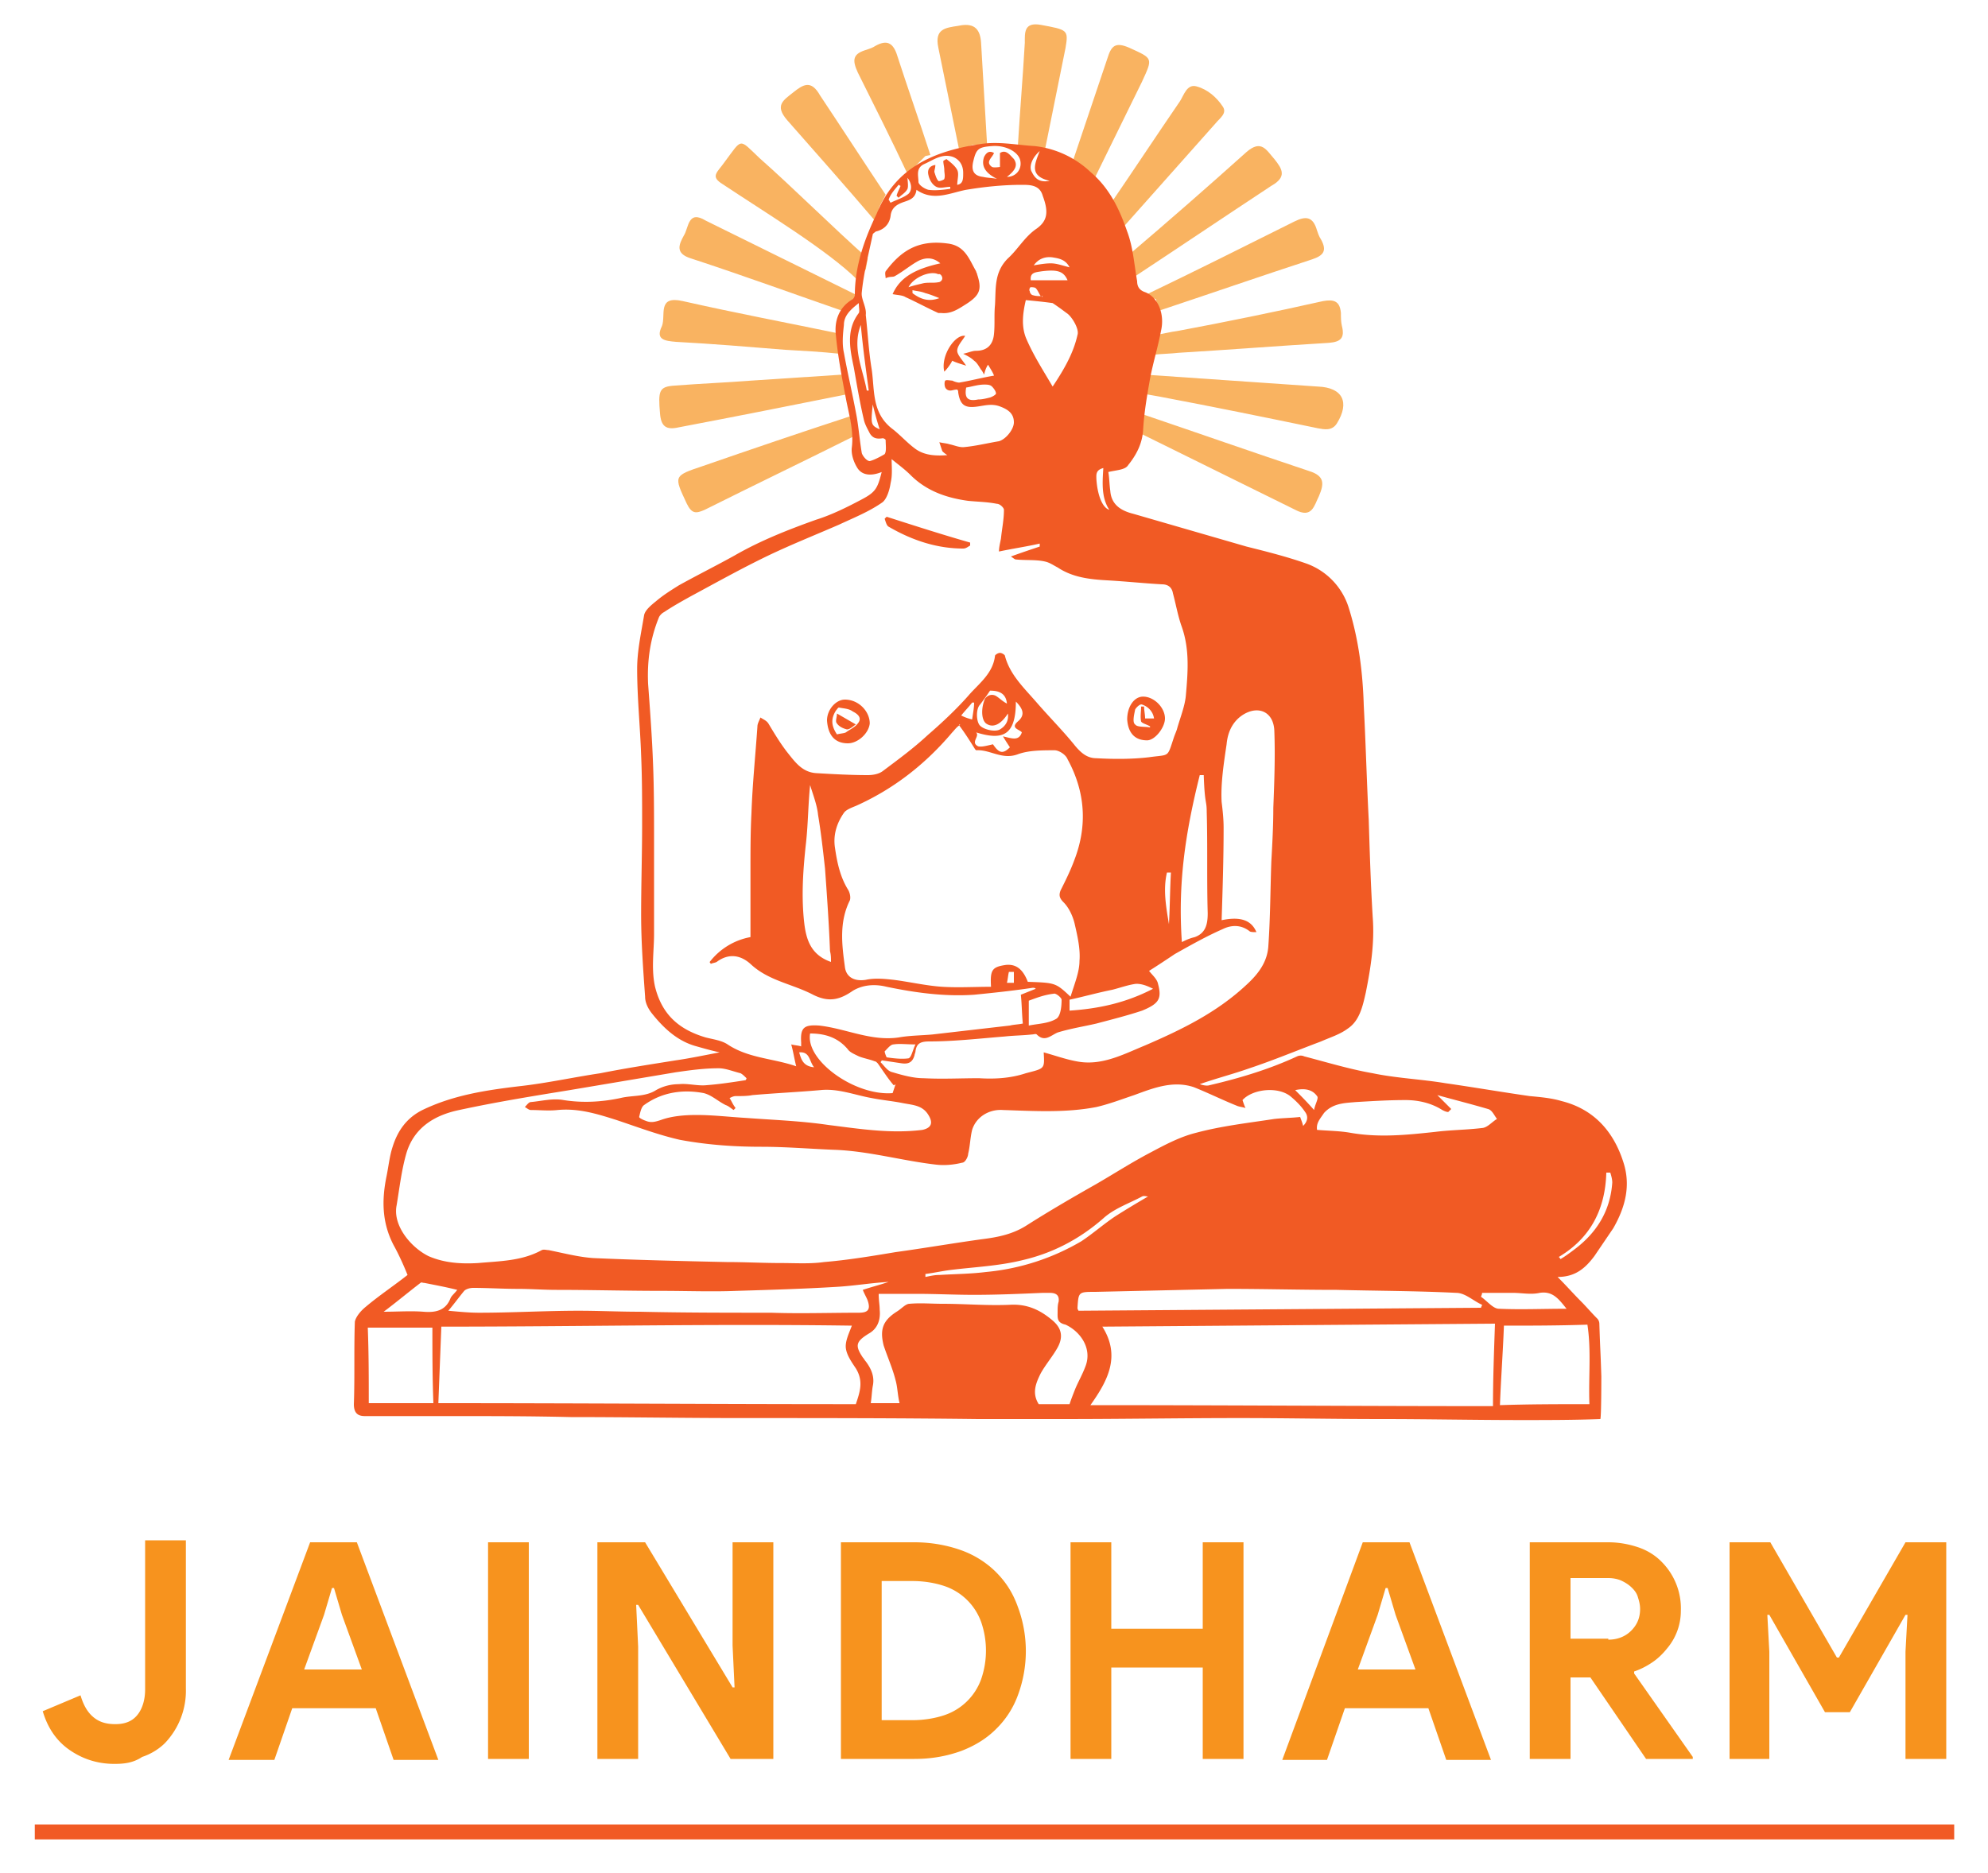 <svg xmlns="http://www.w3.org/2000/svg" viewBox="0 0 200 188.5">
  <path fill="#F7931E" d="M134.5 42.6c-.5.8-1.3.6-1.9.5-5.3-1.1-10.7-2.2-16-3.2l-1.7-.3.2-1.6.1-.3 17.4 1.2c2.5.1 3.2 1.6 1.9 3.7zM79.8 9.3c-1 .8-1.9 1.3-.6 2.8 3 3.4 6 6.8 8.9 10.2.2-.6.3-1.2.3-1.3 0-.1.7-1.4.7-1.4-2.2-3.3-4.4-6.7-6.6-10-.9-1.6-1.7-1.1-2.7-.3zm-6.9 7c-.7 1-1.4 1.4-.4 2.1 4.5 3 10.8 6.8 13.8 9.8l.8-1.1.2-1.1c-3.5-3.1-7.5-7.1-10.9-10.1-2.1-2-1.7-2-3.5.4zm55.3-.3c-.8-.9-1.3-2-2.8-.7-3.9 3.5-7.9 7-11.9 10.4l.1.5.3 1.8c4.7-3.1 9.3-6.2 14-9.3 1.6-.9 1.1-1.7.3-2.7zm-12.9 13.8l1 .3.2 1.2c5.1-1.7 10.3-3.5 15.5-5.2 1.2-.4 1.5-.9.9-2-.2-.3-.3-.6-.4-.9-.4-1.4-1.1-1.5-2.3-.9-5 2.5-10 5-15 7.4l.1.1zm3.2 3.5c-.8.1-1.5.3-2.2.4l-.3 1.9v.1c.9-.1 1.7-.1 2.6-.2 5-.3 10.1-.7 15.1-1 1.2-.1 1.6-.5 1.3-1.7-.1-.4-.1-.9-.1-1.3-.1-1.2-.7-1.4-1.8-1.2-4.9 1.1-9.8 2.1-14.6 3zM70.7 46.9c-3 1-2.9 1-1.6 3.8.5 1 .9 1 1.8.6 5-2.5 10-4.9 15-7.4l-.4-2c-4.9 1.6-9.9 3.3-14.8 5zM123 10.7c-.6-.9-1.5-1.7-2.6-2-1-.3-1.3.9-1.7 1.5-2.4 3.5-4.7 7-7.1 10.5l1.1 2.5 9.6-10.8c.4-.5 1.2-1 .7-1.7zM88.1 4.6c-.3.2-.6.3-.9.4-1.4.4-1.5 1-.9 2.3 1.7 3.4 3.4 6.8 5 10.2l.1-.1 1.7-1.7.5-.1c-1.1-3.4-2.3-6.8-3.4-10.2-.4-1.1-1-1.4-2.1-.8zm25.5.2c-1.4-.6-1.8-.2-2.2 1.1-1.2 3.6-2.4 7.1-3.6 10.7l1.5 1.8.4.4c1.7-3.5 3.5-7.1 5.2-10.6 1.1-2.4 1.1-2.3-1.3-3.4zM68.8 23.7c-.5.9-.9 1.8.7 2.3 5.2 1.7 10.4 3.6 15.6 5.4l.6-.9.5-.8c-5.1-2.5-10.1-5-15.2-7.5-1.8-1.1-1.7.7-2.2 1.5zm62.9 23.7c-5.7-1.9-11.4-3.9-17-5.8l-.2 1.9c5.3 2.6 10.5 5.2 15.8 7.8 1.7.9 1.9-.4 2.4-1.4.5-1.2.6-2-1-2.5zm-46.6-7.7l-.4-2-9.1.6c-2.6.2-5.1.3-7.7.5-1.6.1-1.7.5-1.5 2.8.1 1.3.6 1.7 1.9 1.4 5.8-1.1 11.3-2.2 16.8-3.3zM96.4 2.6c-1.3.2-2.4.3-2 2.2l2.1 10.3 1.3-.5 1.5-.1-.6-10.2c-.1-1.6-.9-2-2.3-1.7zm8.3-.1c-1.7-.3-1.6.8-1.6 1.8-.2 3.5-.5 7-.7 10.4l2.7.5 2.1-10.4c.3-1.8.2-1.8-2.5-2.3zM68 34.4c3.7.2 7.3.5 11 .8 1.8.1 3.6.2 5.5.4l-.2-1 .3-1c-5.3-1.1-10.6-2.1-15.9-3.3-2.6-.6-1.7 1.4-2.1 2.5-.7 1.4.3 1.5 1.4 1.6z" opacity=".7"/>
  <path fill="#F7931E" d="M11.5 177.5c-1.7 0-3.2-.5-4.5-1.4-1.3-.9-2.2-2.2-2.7-3.9l3.8-1.6c.3 1 .7 1.7 1.3 2.2s1.3.7 2.2.7c1 0 1.7-.3 2.2-.9s.8-1.5.8-2.6v-15h4.1v14.9a7.63 7.63 0 0 1-2.1 5.5c-.6.6-1.4 1.1-2.3 1.4-.9.6-1.8.7-2.8.7zm19.7-22.3h4.7l8.2 21.9h-4.5l-1.8-5.2h-8.4l-1.8 5.2H23l8.2-21.9zm5.2 12.8l-2-5.5-.8-2.7h-.2l-.8 2.7-2 5.5h5.8zm12.7-12.8h4.1V177h-4.1v-21.8zm11 0h4.8l8.8 14.6h.2l-.2-4.2v-10.4h4.1V177h-4.3l-9.3-15.5H64l.2 4.2V177h-4.1v-21.8zm24.5 0H92c1.7 0 3.3.3 4.7.8s2.6 1.3 3.5 2.2c1 1 1.7 2.1 2.2 3.5a12.73 12.73 0 0 1 0 8.9 9.1 9.1 0 0 1-2.2 3.4c-1 1-2.2 1.7-3.5 2.2-1.4.5-2.9.8-4.7.8h-7.4v-21.8zm7.2 17.9c1.2 0 2.3-.2 3.2-.5a5.94 5.94 0 0 0 3.7-3.6 8.8 8.8 0 0 0 0-5.8 5.94 5.94 0 0 0-3.7-3.6c-.9-.3-2-.5-3.2-.5h-3.1v14h3.1zm15.9-17.9h4.1v8.7h9.2v-8.7h4.1V177H121v-9.2h-9.2v9.2h-4.1v-21.8zm29.4 0h4.7l8.2 21.9h-4.5l-1.8-5.2h-8.4l-1.8 5.2H129l8.1-21.9zm5.3 12.8l-2-5.5-.8-2.7h-.2l-.8 2.7-2 5.5h5.8zm11.4-12.8h8c1.1 0 2.1.2 3 .5.9.3 1.7.8 2.3 1.4a6.63 6.63 0 0 1 2 5 5.85 5.85 0 0 1-1.4 3.8c-.4.5-.9 1-1.5 1.4-.6.4-1.2.7-1.8.9v.2l5.9 8.4v.2h-4.7l-5.6-8.2h-2v8.2h-4.1v-21.8zm8 9.8c.9 0 1.7-.3 2.3-.9.6-.6.9-1.3.9-2.2 0-.4-.1-.8-.2-1.1-.1-.4-.3-.7-.6-1-.3-.3-.6-.5-1-.7-.4-.2-.9-.3-1.4-.3H158v6.1h3.8zm12.2-9.8h4.1l6.7 11.6h.2l6.7-11.6h4.1V177h-4.1v-10.8l.2-3.7h-.2l-5.6 9.8h-2.5l-5.6-9.8h-.2l.2 3.7V177h-4v-21.8z"/>
  <path fill="#F15A24" fill-rule="evenodd" d="M3.5 183.6h193.1v1.5H3.5zm156.9-57.2l1.9-2.8c1.2-2.1 1.8-4.3 1-6.7-1-3.1-3-5.3-6.2-6.1-1-.3-2.1-.4-3.2-.5-2.8-.4-5.7-.9-8.5-1.3-2.4-.4-4.9-.5-7.3-1-2.3-.4-4.6-1.1-6.9-1.7-.2-.1-.5-.1-.7 0-2.8 1.3-5.8 2.2-8.8 2.9-.3.1-.7 0-1-.1 1.7-.6 3.3-1 5-1.6 2.4-.8 4.8-1.8 7.2-2.7.9-.4 1.9-.7 2.7-1.3 1.2-.8 1.5-2.3 1.8-3.6.5-2.5.9-5 .7-7.6-.2-3.3-.3-6.5-.4-9.8-.2-3.8-.3-7.7-.5-11.5-.1-3.3-.5-6.6-1.5-9.8a6.9 6.9 0 0 0-4.3-4.5c-2-.7-4-1.2-6-1.7L114 51.7c-1.2-.3-2.2-.9-2.3-2.3-.1-.7-.1-1.4-.2-1.9.8-.2 1.7-.2 2-.7.8-1 1.4-2.1 1.5-3.5.1-1.8.4-3.5.7-5.2.3-1.6.8-3.2 1.1-4.8.4-1.7-.3-3.4-1.6-3.9-.6-.2-.8-.6-.8-1.1-.3-1.7-.4-3.4-1-5-.8-2.3-1.8-4.4-3.7-6a9.73 9.73 0 0 0-5.6-2.6c-1.8-.1-3.6-.5-5.5-.2-4.6.7-8.5 2.3-10.4 7C87 24 86 26.7 86 29.7c0 .1-.1.3-.2.4-1.4.8-1.9 2.2-1.7 3.7.2 2.1.6 4.2 1 6.3.3 1.6.8 3.2.6 4.9-.1.7.2 1.5.5 2 .5.9 1.5.9 2.5.5-.4 1.6-.6 2-1.9 2.7-1.5.8-3.1 1.6-4.7 2.1-2.8 1-5.6 2.1-8.2 3.6-1.8 1-3.8 2-5.6 3-.8.5-1.6 1-2.3 1.6-.5.4-1.1.9-1.2 1.4-.3 1.8-.7 3.6-.7 5.4 0 2.9.3 5.8.4 8.7.1 2.3.1 4.6.1 6.9 0 3-.1 6.1-.1 9.1 0 2.8.2 5.5.4 8.3 0 .6.3 1.2.7 1.7 1.2 1.5 2.6 2.8 4.5 3.3.7.2 1.4.4 2.3.6-1.6.3-3 .6-4.4.8-2.5.4-5.1.8-7.6 1.3-2.7.4-5.4 1-8.1 1.3-3.4.4-6.7.9-9.8 2.4-1.6.8-2.5 2.1-3 3.7-.3.9-.4 1.9-.6 2.9-.5 2.4-.5 4.7.7 7 .5.9 1 2 1.4 3-1.4 1.1-2.9 2.1-4.2 3.2-.5.4-1 1-1.1 1.5-.1 2.8 0 5.5-.1 8.3 0 .9.4 1.2 1.1 1.2h8.5c4.1 0 8.1 0 12.2.1 5.7 0 11.4.1 17.1.1 8 0 15.9 0 23.9.1h8.5c5.9 0 11.9-.1 17.8-.1 4.8 0 9.5.1 14.3.1 4.7 0 9.3.1 14 .1 2.7 0 5.3 0 8-.1.1-.2.1-4.2.1-4.3-.1-3.1-.1-2.2-.2-5.3 0-.2-.1-.4-.2-.5-.6-.6-1.1-1.2-1.7-1.8-.7-.7-1.4-1.5-2.3-2.4 1.8 0 2.8-.9 3.7-2.1zm-24-15.5c1.7-.1 3.3-.2 5-.2 1.3 0 2.6.3 3.7 1 .2.1.4.2.6.2l.3-.3-1.4-1.4c1.8.5 3.4.9 5.1 1.4.4.1.6.6.9 1-.5.3-.9.8-1.4.9-1.6.2-3.2.2-4.8.4-2.8.3-5.6.6-8.5.1-1.1-.2-2.2-.2-3.4-.3-.1-.7.3-1.1.7-1.7.9-1 2.1-1 3.2-1.1zm-28 20.7c.1-1.6.1-1.6 1.8-1.6l13.3-.3c3.7 0 7.3.1 11 .1 4 .1 8 .1 12 .3.9 0 1.7.8 2.6 1.2 0 .1-.1.2-.1.3l-40.5.3c-.1-.2-.1-.2-.1-.3zm-9.2-3.6c-1.6.2-3.1.2-4.7.3-.5 0-.9.1-1.4.2v-.3c.8-.1 1.7-.3 2.5-.4 2.4-.3 4.9-.4 7.3-1 3-.7 5.7-2.1 8.1-4.2 1.1-1 2.6-1.5 3.9-2.2.2-.1.4 0 .6 0-1.2.7-2.2 1.3-3.3 2-1.2.8-2.2 1.7-3.4 2.5a23.1 23.1 0 0 1-9.6 3.1zm33.3-17.7c.2.2-.2.8-.3 1.4-.7-.8-1.3-1.4-1.9-2 .9-.2 1.7-.1 2.2.6zm-9.1-35.4c.1-1.1.5-2.1 1.4-2.8 1.6-1.2 3.3-.6 3.4 1.4.1 2.6 0 5.2-.1 7.8 0 1.8-.1 3.6-.2 5.4-.1 2.8-.1 5.6-.3 8.5-.1 1.6-1 2.8-2.2 3.9-3 2.8-6.5 4.5-10.2 6.1-2.2.9-4.4 2.1-6.9 1.6-1.1-.2-2.2-.6-3.3-.9.1 1.7.1 1.6-1.8 2.1-1.5.5-3.1.6-4.7.5-1.9 0-3.7.1-5.6 0-1 0-2.1-.3-3.1-.6-.5-.1-.8-.6-1.2-1 0-.1.1-.1.1-.2l2 .3c.7.1 1.1-.1 1.3-.8 0-.1.1-.3.1-.4.1-.8.5-1 1.4-1 2.5 0 5.1-.3 7.6-.5.9-.1 1.8-.1 2.7-.2.2 0 .4-.1.5 0 .8.8 1.4.1 2.1-.2 1.3-.4 2.6-.6 3.9-.9 1.5-.4 3.1-.8 4.6-1.3 1.7-.7 2-1.2 1.6-2.7-.1-.5-.6-.9-.9-1.3.8-.5 1.7-1.1 2.6-1.7 1.6-.9 3.2-1.8 4.8-2.5.8-.4 1.8-.5 2.7.2.1.1.4.1.7.1-.5-1.2-1.6-1.6-3.5-1.2.1-3.1.2-6.2.2-9.3 0-.9-.1-1.8-.2-2.6-.1-1.8.2-3.8.5-5.8zm-50 35.6c.2-.1.4-.2.6-.2.6 0 1.2 0 1.7-.1 2.3-.2 4.5-.3 6.8-.5 1.8-.2 3.5.5 5.2.8 1 .2 2.1.3 3.1.5s2 .2 2.6 1.2c.5.8.3 1.3-.6 1.5-3.2.4-6.3-.1-9.5-.5-2.7-.4-5.5-.5-8.2-.7-1.7-.1-3.4-.3-5-.3-1.2 0-2.5.1-3.6.5-.6.2-1 .3-1.5.1-.3-.1-.7-.3-.7-.4.1-.4.2-1 .5-1.2 1.8-1.3 3.9-1.6 6-1.2.8.2 1.4.8 2.2 1.2.3.1.5.3.8.5l.2-.2c-.3-.4-.4-.7-.6-1zm8.5-3.1c-1.1-.1-1.3-.8-1.5-1.5 1.1-.1 1 .9 1.5 1.5zm-.4-3.4c1.5 0 2.8.4 3.8 1.6.2.3.7.5 1.1.7.5.2 1.1.3 1.6.5.1 0 .2.1.3.2.5.7 1 1.5 1.6 2.2.1 0 .2-.1.2-.1l-.3.9c-3.8.3-8.8-3.3-8.3-6zm7.5 1.8c.3-.3.6-.7.9-.7.6-.1 1.3 0 2.2 0-.3.6-.4 1.3-.7 1.4-.7.1-1.5 0-2.2-.1-.1-.2-.2-.5-.2-.6zm12.2-8.7c-1.4.2-1.6.5-1.5 2.2-1.6 0-3.3.1-4.9 0-1.6-.1-3.3-.5-4.9-.7-.9-.1-1.9-.2-2.8 0-1.3.2-2-.4-2.1-1.3-.3-2.2-.6-4.5.5-6.7.1-.3 0-.8-.2-1.1-.8-1.3-1.1-2.8-1.3-4.2-.2-1.3.2-2.5.9-3.5.2-.3.7-.5 1.2-.7 3.8-1.7 7-4.2 9.7-7.4.2-.2.4-.5.7-.7v-.1h.1l-.1.1c.6.8 1.1 1.6 1.6 2.4l.1.1c1.4-.1 2.6 1 4.2.4 1.1-.4 2.4-.4 3.7-.4.4 0 1.1.4 1.3.9 1.8 3.3 2 6.7.7 10.1-.4 1.1-.9 2.1-1.4 3.1-.2.5-.1.8.3 1.2.5.5.9 1.3 1.1 2.1.3 1.3.6 2.6.5 3.8 0 1.1-.5 2.3-.9 3.6-1.5-1.4-1.5-1.4-4.3-1.5-.5-1.3-1.2-1.8-2.2-1.7zm.8.7v1.1h-.7c.1-.4.1-.7.2-1.1h.5zM96.7 72c.4-.5.8-.9 1.1-1.3h.2c0 .5-.1 1-.2 1.7-.4-.1-.7-.2-1.1-.4zm1.5 1.7c2.6.8 4 .4 4-3.1.8.8.9 1.4.2 2-.8.7.2.8.4 1.1-.3.9-1 .6-1.9.4.3.5.5.8.7 1.1-.7.7-1.1.6-1.7-.3-.5.1-1.1.3-1.5.2-.8-.4.2-1-.2-1.4zm1-.9c.7.5 1.5.1 2.2-1 .1.8-.3 1.3-.8 1.6-.5.3-1.8 0-2.1-.5-.3-.5-.3-1.6.1-2 .3-.4.6-.8 1-1.4.8 0 1.6.2 1.7 1.3-.4-.2-.7-.5-1-.7-.4-.3-.9-.2-1.2.2-.4.9-.4 2.1.1 2.5zm12.7 26.8c.8-.2 1.6-.5 2.4-.6.6 0 1.1.2 1.7.5-2.7 1.4-5.4 2-8.4 2.2v-1.1c1.4-.3 2.8-.7 4.3-1zm-5.1 1c0 .7-.1 1.6-.5 1.9-.8.5-1.8.5-2.8.7v-2.5c.8-.3 1.6-.6 2.5-.7.2-.1.8.4.8.6zm10.6-12.8h.4c-.1 1.7-.1 3.5-.2 5.2-.3-1.8-.6-3.5-.2-5.2zm3.7-9.8c.1 3 .3 2.5.3 3.7.1 3.4 0 6.8.1 10.2 0 1.1-.2 2-1.3 2.4-.4.1-.7.2-1.3.5-.4-5.8.3-10.8 1.8-16.8h.4zM111 47.1c-.1 1.5-.2 3 .6 4.2-.7-.2-1.2-1.5-1.3-3.1 0-.4-.1-.9.7-1.1zm-7.3-18.2c.1 0 .4 0 .5.1.2.2.3.5.5.8h.3c-.1 0-.1 0-.2.1v-.1c-.3 0-.6 0-.9-.1-.1 0-.3-.2-.3-.4-.1-.1 0-.4.1-.4zm0-.7c-.1-.8.5-.8 1.1-.9 1.6-.2 2.2 0 2.6.9h-3.7zm2.2 2.3c.6.4 1 .7 1.4 1 .5.3 1.3 1.6 1.1 2.2-.4 1.8-1.3 3.4-2.5 5.2-1-1.7-1.9-3.1-2.6-4.7-.6-1.3-.4-2.7-.1-4 1.1.1 2 .2 2.7.3zm1.7-3.6c-.8-.2-1.3-.4-1.9-.4-.5 0-1.1.1-1.7.2.5-.7 1.2-.9 1.9-.8.6.1 1.3.2 1.7 1zm-3-11.7c-.5 1.3-1.1 2.5 1 3-1.1.2-1.5-.3-1.8-.9-.3-.5 0-1.4.8-2.1zm-6.7 1.1c.3-1.3.5-1.5 1.9-1.6 1.3-.1 2.5.5 2.8 1.3.3.9-.3 1.8-1.3 1.8.9-.7 1.1-1.2.7-1.8-.4-.4-.8-1-1.4-.6v1.4s-.6.1-.8 0c-.7-.5 0-.9.2-1.4-.5-.3-.8 0-1 .4-.3.9.1 1.6 1.3 2.2-.5-.1-1-.1-1.4-.2-.9-.1-1.2-.6-1-1.5zm-4.9.2c.9-.4 1.8-1.1 2.9-.7.7.3 1 .9 1 1.6 0 .6 0 1.1-.6 1.2 0-.5.2-1.1 0-1.5-.2-.4-.7-.8-1.1-1.1-.1.1-.2.1-.3.2 0 .3.1.6.1.9 0 .3.1.6 0 .9 0 .1-.6.3-.6.2-.2-.2-.3-.6-.4-.9 0-.2.1-.4.1-.7-.7.1-.8.6-.7 1 .1.5.4 1 .8 1.2.4.2.9 0 1.4 0v.2c-.7.1-1.5.2-2.2.1-.4-.1-1-.5-1-.8 0-.6-.3-1.4.6-1.8zm-2.6 2.1c.1 0 .1.1.2.1-.1.3-.3.6-.4 1l.2.2c.3-.3.7-.5.9-.9.1-.3 0-.8 0-1.1.4.5.5 1.2.1 1.6-.5.4-1.2.6-1.8.9-.1-.1-.1-.2-.2-.3.2-.6.6-1 1-1.5zm-3.7 10.8c.2-2 .7-3.9 1.1-5.8 0-.1.2-.2.3-.3.9-.2 1.4-.8 1.5-1.6.1-.9.8-1.2 1.4-1.4.6-.2 1.1-.4 1.2-1.2 1.7 1.2 3.4.3 5 0 1.8-.3 3.7-.5 5.6-.5.8 0 1.8 0 2.1 1.1.6 1.6.5 2.5-.6 3.3-1.2.8-1.9 2.1-2.9 3-1.4 1.4-1.2 3-1.3 4.7-.1 1 0 1.9-.1 2.9-.1 1.1-.7 1.7-1.8 1.7-.4 0-.8.2-1.3.3.4.2.8.4 1.1.7.3.2.5.6.7.9.1.1.2.3.3.5.1-.4.2-.7.4-1 .3.5.5.8.6 1.1-1.2.2-2.3.5-3.5.7-.2 0-.5-.1-.7-.2-.2 0-.6-.1-.7 0-.1.1-.1.5 0 .7.1.2.3.3.5.3s.4-.1.7-.1c.1.1.1.2.1.3.2 1.3.7 1.6 2 1.4.7-.1 1.4-.3 2.2 0 .8.3 1.4.7 1.4 1.6 0 .7-.8 1.7-1.5 1.9-1.2.2-2.4.5-3.6.6-.5 0-.9-.2-1.4-.3-.3-.1-.6-.1-1-.2l.3.9c.1.1.2.2.5.4-1.3.1-2.4 0-3.3-.7-.8-.6-1.5-1.4-2.3-2-2-1.6-1.7-3.8-2-5.9-.3-1.8-.4-3.7-.6-5.5.1-.8-.5-1.6-.4-2.3zm13.5 10.2c0 .1-.3.3-.6.4-.4.1-.8.2-1.2.2-1 .2-1.4-.1-1.2-1.2.6-.1 1.2-.3 1.8-.3.3 0 .6 0 .8.2.2.2.4.5.4.7zm-11.7 3.6c-.9-.4-.9-.5-.7-2.5.2.8.4 1.6.7 2.5zm-1.1-3.9h-.2c-.4-2.2-1.5-4.3-.6-6.6.2 2.2.5 4.4.8 6.6zm.1 7.1c-.3 0-.7-.5-.8-.8-.2-1.2-.3-2.4-.5-3.6-.4-2.2-.9-4.3-1.3-6.5-.2-.9-.1-1.9 0-2.8 0-.9.6-1.5 1.5-2.2 0 .5.1.8 0 1-1.3 1.7-.9 3.6-.5 5.5.3 1.7.6 3.5 1 5.2.1.5.4 1 .6 1.4.3.5.7.6 1.3.5.1 0 .3.1.3.2 0 .5.1 1.1-.1 1.4-.5.3-1.1.6-1.5.7zm-16.5 58c-2.7-.8-4.4-2.3-5.1-5.1-.4-1.8-.1-3.6-.1-5.3v-9.5c0-2.5 0-5.1-.1-7.6-.1-2.7-.3-5.4-.5-8.1-.1-2.3.2-4.5 1.1-6.7.1-.2.3-.4.5-.5.9-.6 1.8-1.1 2.7-1.6 2.6-1.4 5.1-2.8 7.8-4.1 2.3-1.1 4.8-2.1 7.1-3.1 1.5-.7 3-1.3 4.3-2.2.5-.3.8-1.3.9-2 .2-.8.1-1.7.1-2.4.6.5 1.3 1 1.9 1.6 1.6 1.6 3.6 2.3 5.8 2.6 1 .1 1.9.1 2.9.3.3 0 .7.4.7.6 0 1-.2 1.9-.3 2.9-.1.5-.2.9-.2 1.3 1.4-.3 2.8-.5 4.1-.8v.3c-.9.3-1.8.6-2.9 1 .3.2.4.3.5.3 1 .1 2 0 2.9.2.5.1.9.4 1.3.6 1.5 1 3.2 1.2 5 1.3 1.8.1 3.7.3 5.5.4.6 0 1 .3 1.1.9.3 1.1.5 2.3.9 3.4.8 2.3.6 4.6.4 6.9-.1 1.1-.6 2.3-.9 3.4-.1.3-.2.5-.3.8-.7 2.1-.4 1.7-2.5 2-1.7.2-3.5.2-5.3.1-.9 0-1.5-.5-2.1-1.2-1.2-1.5-2.6-2.9-3.9-4.4-1.3-1.5-2.7-2.8-3.2-4.7 0-.1-.3-.3-.5-.3s-.5.2-.5.3c-.2 1.7-1.5 2.7-2.5 3.8-1.3 1.5-2.8 2.9-4.3 4.2-1.4 1.3-2.9 2.4-4.5 3.6-.4.3-1 .4-1.5.4-1.7 0-3.5-.1-5.2-.2-1.4-.1-2.1-1.1-2.9-2.1-.7-.9-1.3-1.9-1.9-2.9-.2-.3-.5-.4-.8-.6-.1.3-.3.6-.3.9-.2 2.9-.5 5.8-.6 8.7-.1 1.9-.1 3.8-.1 5.7v6.8a6.7 6.7 0 0 0-4.1 2.5c0 .1.1.1.1.2.2-.1.4-.1.6-.2 1.2-.9 2.4-.7 3.4.2 1.8 1.7 4.2 2 6.3 3.1 1.6.8 2.7.5 4-.4 1-.6 2.2-.7 3.4-.4 2.9.6 5.8 1 8.8.8 2-.2 3.9-.4 5.9-.7.1 0 .2 0 .3.1l-1.5.6c.1.9.1 1.9.2 2.9-.5.1-.9.1-1.3.2l-7.8.9c-1.1.1-2.3.1-3.4.3-2.8.4-5.3-.9-8-1.2-1.5-.1-1.9.2-1.8 1.7v.4c-.3-.1-.6-.1-1-.2.2.7.3 1.4.5 2.2-2.3-.8-4.8-.8-6.9-2.2-.6-.4-1.4-.5-2.2-.7zm12.6-7.6c-2-.7-2.5-2.2-2.7-4-.3-2.7-.1-5.4.2-8.1.2-1.9.2-3.7.4-5.7.3 1 .7 2 .8 3 .3 1.8.5 3.6.7 5.4.2 2.8.4 5.6.5 8.3.1.4.1.7.1 1.1zm-43.7 24.5c.3-1.8.5-3.6 1-5.3.8-2.6 2.9-3.8 5.3-4.3 3.7-.8 7.4-1.4 11.1-2l10.7-1.8c1.4-.2 2.8-.4 4.3-.4.7 0 1.4.3 2.2.5.2.1.4.3.6.5 0 .1-.1.2-.1.2-1.3.2-2.6.4-3.9.5-.9.1-1.9-.2-2.8-.1-.8 0-1.6.2-2.3.6-1.1.7-2.4.5-3.6.8-1.9.4-3.8.5-5.7.2-1.1-.2-2.2.1-3.3.2-.2 0-.4.3-.6.5.2.1.4.3.6.3.9 0 1.8.1 2.7 0 2.1-.2 4 .4 5.9 1 2.1.7 4.2 1.5 6.4 2 2.7.5 5.4.7 8.2.7 2.4 0 4.8.2 7.2.3 3.5.1 6.9 1.1 10.4 1.5.9.1 1.8 0 2.6-.2.3 0 .6-.6.6-.9.2-.8.2-1.6.4-2.4.4-1.3 1.7-2.1 3.1-2 3.1.1 6.3.3 9.4-.3 1.3-.3 2.6-.8 3.8-1.2 1.9-.7 3.9-1.5 6-.8 1.5.6 2.9 1.3 4.4 1.9.3.1.5.1.8.2-.1-.2-.2-.5-.3-.8 1-1.1 3.5-1.4 4.8-.4.6.5 1.1 1 1.5 1.6.3.4.3.9-.2 1.4-.1-.4-.2-.6-.3-.9-.9.1-1.7.1-2.6.2-2.6.4-5.3.7-7.9 1.4-1.6.4-3.1 1.2-4.6 2-1.9 1-3.6 2.1-5.5 3.2-2.3 1.3-4.7 2.7-6.9 4.1-1.4.9-2.9 1.2-4.5 1.4-2.9.4-5.8.9-8.7 1.3-2.4.4-4.8.8-7.2 1-1.4.2-2.9.1-4.3.1-1.8 0-3.7-.1-5.5-.1-4.5-.1-8.9-.2-13.4-.4-1.5-.1-3-.5-4.5-.8-.2 0-.5-.1-.7 0-2 1.1-4.2 1.1-6.4 1.3-1.7.1-3.4 0-5-.7-1.8-.9-3.6-3.1-3.2-5.1zm47.4 9.6c.3.9 0 1.2-.9 1.2-2.9 0-5.9.1-8.8 0-4.4 0-8.8 0-13.2-.1-2.1 0-4.1-.1-6.2-.1-3.3 0-6.7.2-10 .2-1 0-2-.1-3.1-.2.6-.7 1.1-1.4 1.6-2 .2-.2.6-.3.9-.3 1.5 0 3 .1 4.5.1 1.3 0 2.6.1 3.9.1 3.5 0 7.1.1 10.6.1 2.5 0 5 .1 7.5 0 3.3-.1 6.7-.2 10-.4 1.8-.1 3.5-.4 5.3-.5-.9.3-1.7.5-2.6.8.2.5.4.8.5 1.1zm-45-1.8c.1-.1.2 0 .4 0 1 .2 2.1.4 3.3.7-.3.4-.6.6-.7.9-.5 1.2-1.5 1.4-2.7 1.3-1.3-.1-2.6 0-4 0 1.2-.9 2.4-1.9 3.7-2.9zm-5.2 12.1c0-2.5 0-5-.1-7.6h6.5c0 2.5 0 5 .1 7.6h-6.5zm49 .1c-14 0-27.9-.1-42-.1l.3-7.7c13.9 0 27.6-.3 41.3-.1-.3.8-.7 1.6-.6 2.3.1.7.6 1.4 1 2 .8 1.3.4 2.4 0 3.6zm23.1-3.8c-.3.8-.7 1.5-1 2.2-.2.5-.4 1-.6 1.6h-3.1c-.7-1.1-.3-2.1.2-3.1.5-.9 1.2-1.7 1.7-2.6.6-1.1.4-2-.6-2.8-1.2-1-2.5-1.6-4.2-1.5-2.3.1-4.5-.1-6.8-.1-1.1 0-2.2-.1-3.3 0-.4 0-.8.5-1.3.8-1.4.9-1.7 1.8-1.3 3.4.4 1.2.9 2.3 1.2 3.5.2.7.2 1.5.4 2.3h-2.9c.1-.6.1-1.1.2-1.7.2-.9-.1-1.7-.7-2.5-.1-.1-.2-.3-.3-.4-.8-1.2-.7-1.6.6-2.4.9-.5 1.2-1.4 1.1-2.4 0-.5-.1-.9-.1-1.6h3.8c1.9 0 3.9.1 5.8.1 2.3 0 4.6-.1 6.9-.2h.7c.6 0 1 .2.9.9-.1.3-.1.7-.1 1 0 .6-.1 1.1.8 1.3 1.5.7 2.7 2.4 2 4.2zm41 4c-13.5 0-26.9-.1-40.5-.1 1.7-2.4 3.1-4.9 1.2-7.9l39.5-.3c-.1 2.9-.2 5.5-.2 8.3zm9.5-8.2c.4 2.6.1 5.3.2 8-3.1 0-6 0-9 .1.1-2.7.3-5.3.4-8 2.6 0 5.4 0 8.4-.1zm-2.1-1.6c-2.4 0-4.6.1-6.8 0-.6 0-1.2-.8-1.8-1.2 0-.1.1-.2.1-.4h3.1c.9 0 1.8.2 2.7 0 1.3-.2 1.9.6 2.7 1.6zm-.6-5c-.1-.1-.1-.2-.2-.2 3.2-1.9 4.7-4.8 4.8-8.5h.4c.1.3.2.7.2 1-.2 2.9-1.6 5.1-3.9 6.8-.4.3-.8.6-1.3.9zm-41.6-52.2c.8 0 1.8-1.3 1.8-2.2 0-1.1-1.1-2.2-2.2-2.2-.9 0-1.6 1-1.6 2.3.1 1.4.8 2.1 2 2.1zm-1.2-3.1c.1-.2.5-.6.7-.5.6.2 1.1.7 1.2 1.4h-.9c0-.4-.1-.8-.1-1.2h-.3c0 .5-.1 1 0 1.5.1.2.6.3.9.5v.1c-.5-.1-1.3 0-1.5-.3-.3-.2-.1-1 0-1.5zM89.4 53c-.2-.1-.3-.5-.4-.8l.2-.2c2.8.9 5.6 1.8 8.4 2.6v.3c-.2.1-.4.3-.7.3-2.6 0-5.1-.8-7.5-2.2zm-4.1 21.8c1 0 2.1-1 2.2-2 0-1.2-1.1-2.4-2.5-2.4-.9 0-1.8 1-1.8 2.1.1 1.5.8 2.3 2.1 2.3zm-1.2-3.3c.1-.1.2-.3.3-.3.5.1 1 .1 1.4.4.4.2 1 .6.5 1.2-.3.4-.8.6-1.2.9-.2.1-.5.1-.9.2-.6-.9-.6-1.6-.1-2.4zM90 27.8c.9-.5 1.7-1.2 2.5-1.6.7-.3 1.4-.3 2.1.3-2.7.6-4.1 1.5-4.8 3.1.5.1 1 .1 1.3.3 1.1.5 2.2 1.1 3.3 1.6h.3c1 .1 1.7-.4 2.5-.9 1.4-.9 1.6-1.5 1.1-3 0-.1-.1-.2-.1-.3-.7-1.2-1.1-2.6-2.9-2.8-3-.4-4.7.8-6.2 2.8-.1.2 0 .5 0 .7.4-.2.7-.1.9-.2zm1.8 1.7v-.3c.4.1.8.1 1.3.3.4.1.9.3 1.4.5-1.1.4-1.9.1-2.7-.5zm3-1.5c0 .2-.2.4-.4.4-.5.1-1 0-1.5.1-.4.1-.9.2-1.5.4.5-1 2.2-1.7 3-1.3.2-.1.4.2.4.4zm2.3 5.8c-.3.5-.8 1-.8 1.5 0 .4.5.9.9 1.5-.6-.2-1-.3-1.4-.5-.2.4-.5.8-.8 1.1-.4-1.6 1.1-3.8 2.1-3.6zm-12.9 39c-.2-.2 0-.6 0-1l1.9 1.1c-.3.2-.6.5-.9.5-.4-.1-.8-.3-1-.6z" clip-rule="evenodd"/>
</svg>
